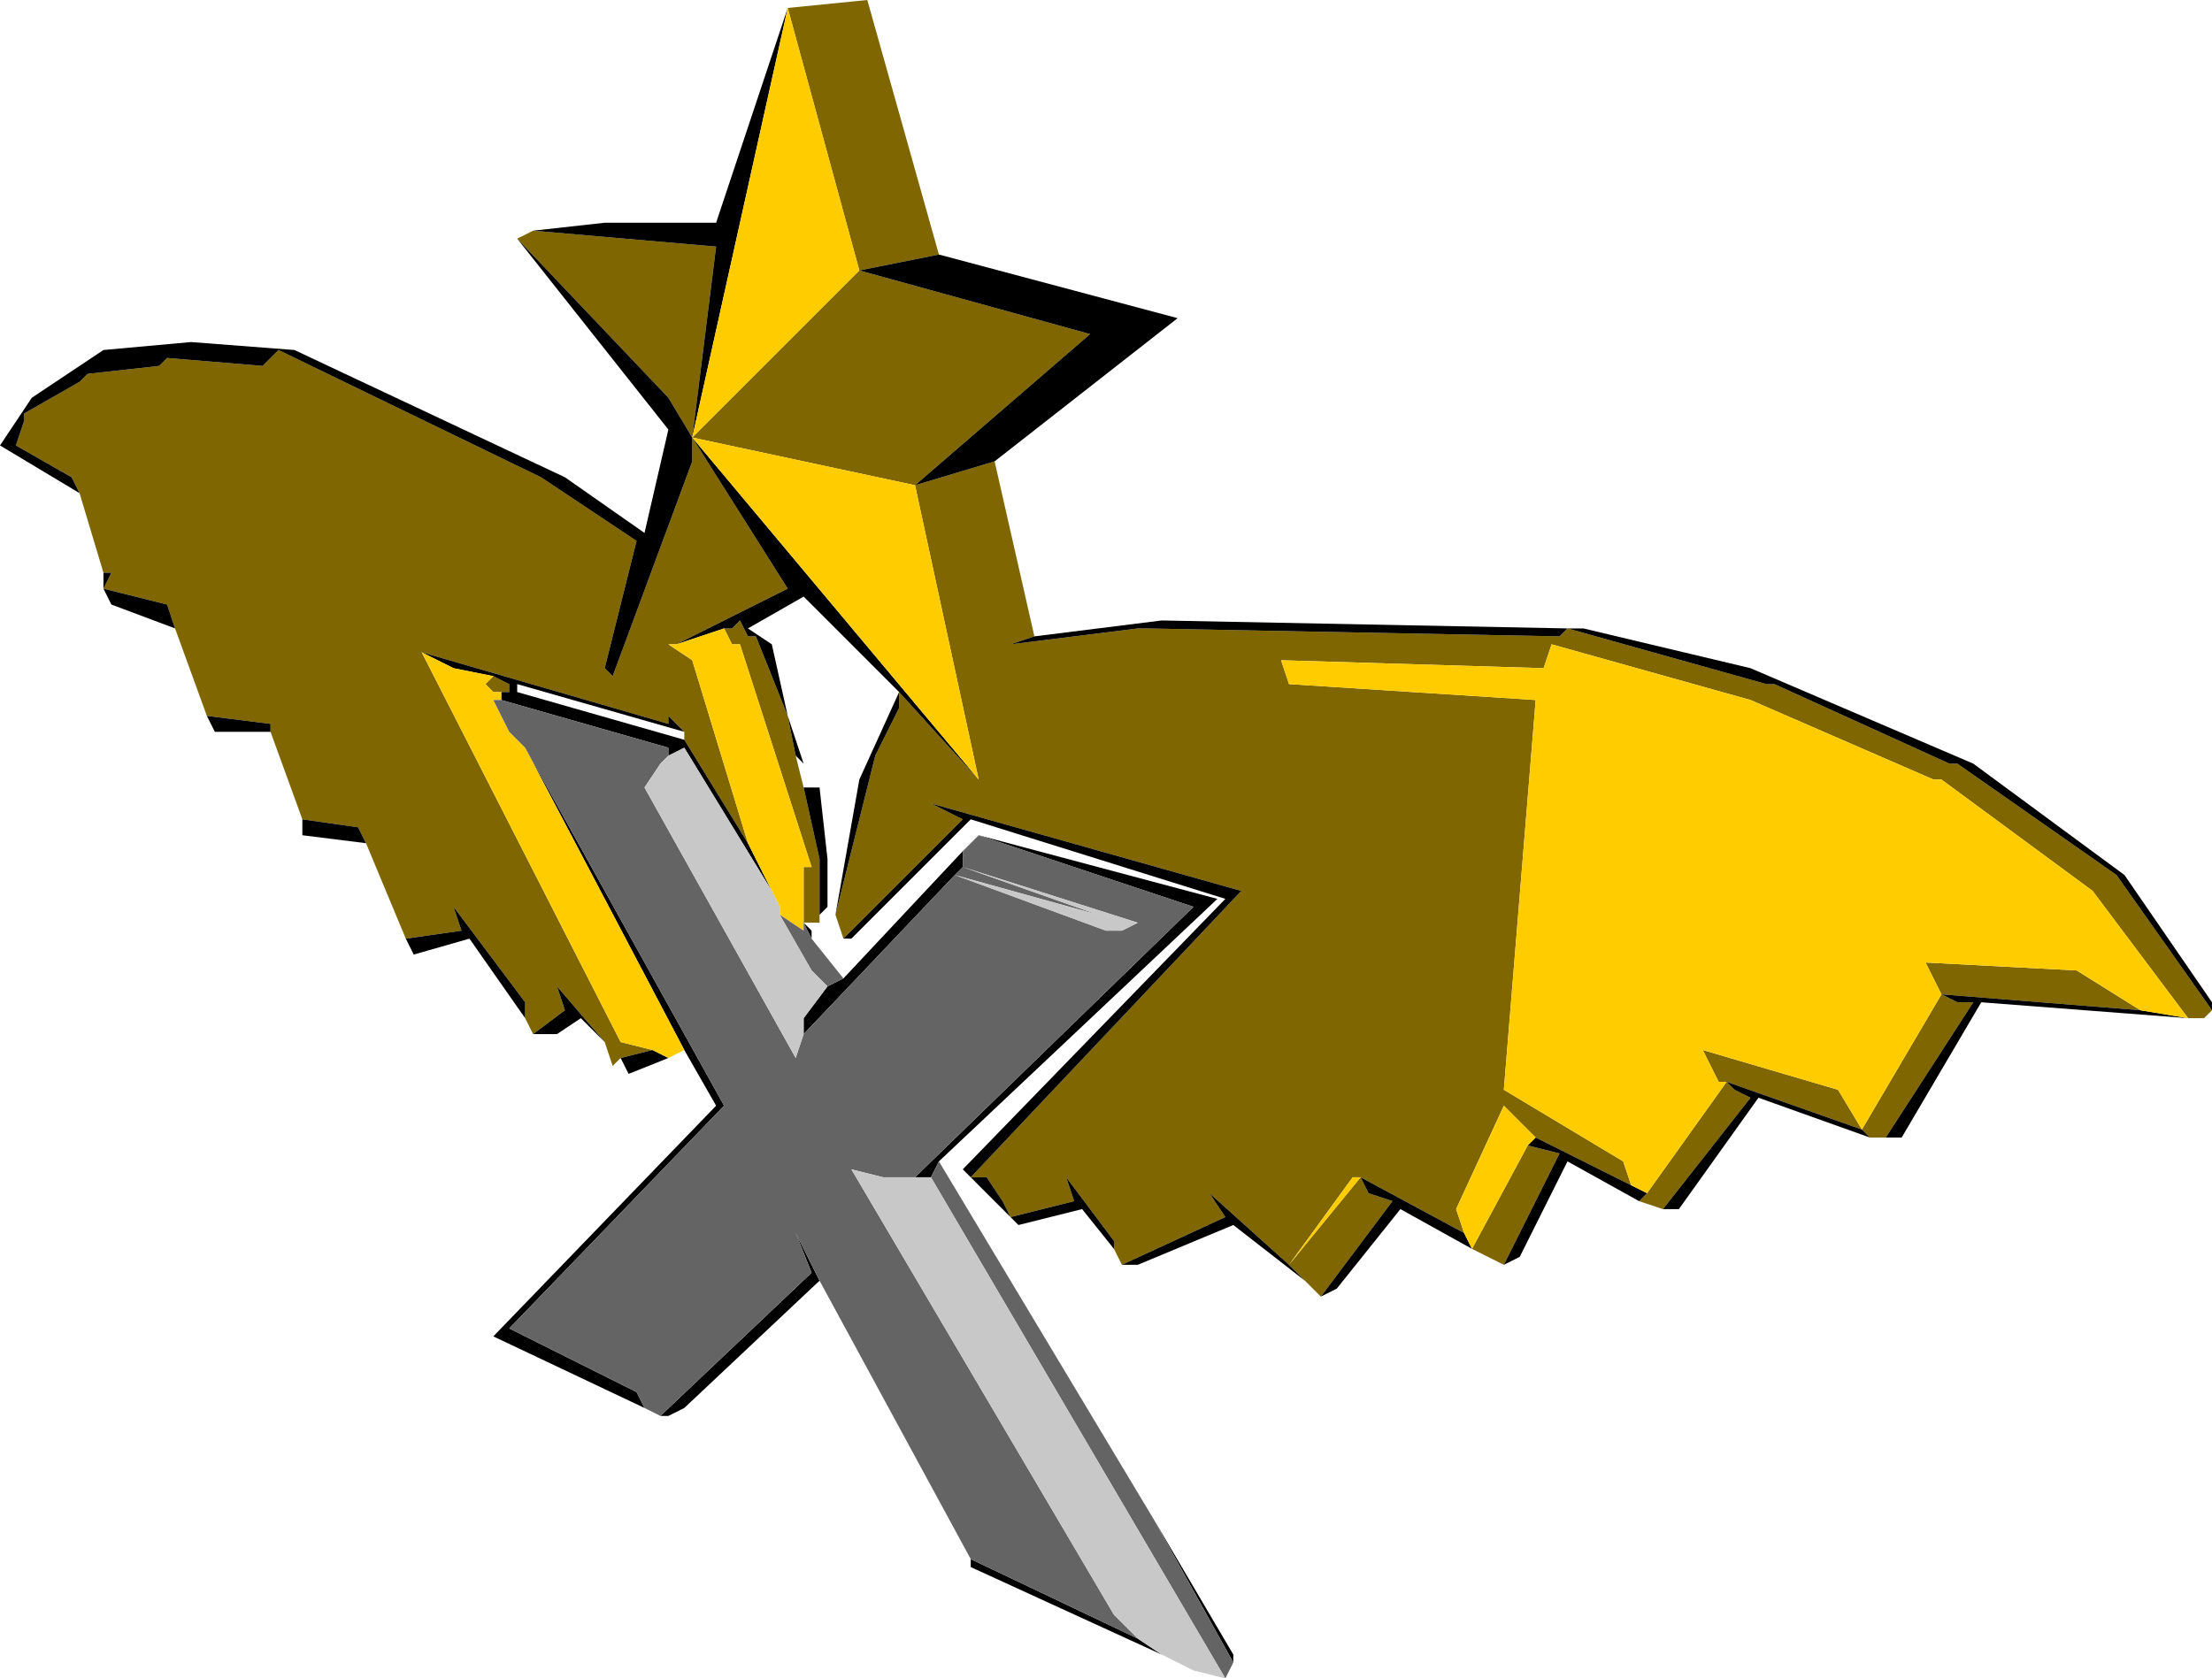 <?xml version="1.0" encoding="UTF-8" standalone="no"?>
<svg xmlns:ffdec="https://www.free-decompiler.com/flash" xmlns:xlink="http://www.w3.org/1999/xlink" ffdec:objectType="shape" height="10.55px" width="13.9px" xmlns="http://www.w3.org/2000/svg">
  <g transform="matrix(1.0, 0.0, 0.0, 1.0, -4.7, -0.95)">
    <path d="M10.6 2.55 L10.1 2.65 9.65 1.0 10.15 0.95 10.6 2.55 M10.1 2.65 L11.55 3.05 10.45 4.0 10.95 3.85 11.2 4.95 11.05 5.0 11.85 4.9 11.9 4.9 14.5 4.95 14.55 4.9 15.8 5.25 15.85 5.25 16.95 5.75 17.0 5.75 18.0 6.45 18.6 7.3 18.55 7.35 18.45 7.35 17.85 6.55 16.9 5.85 16.85 5.85 15.7 5.35 14.45 5.0 14.4 5.15 12.75 5.1 12.8 5.25 14.35 5.35 14.15 7.8 14.9 8.25 14.95 8.4 14.35 8.1 14.15 7.9 13.85 8.55 13.9 8.7 13.25 8.35 13.3 8.45 13.45 8.5 13.0 9.1 12.9 9.0 12.8 8.9 12.3 8.45 12.4 8.6 11.75 8.9 11.7 8.8 11.7 8.75 11.4 8.35 11.45 8.5 11.05 8.6 11.0 8.5 10.9 8.35 10.8 8.35 12.5 6.55 10.55 6.0 10.75 6.1 10.0 6.85 9.95 6.7 10.2 5.7 10.35 5.4 10.35 5.3 10.85 5.85 10.45 4.0 9.05 3.7 8.9 3.45 7.95 2.45 8.05 2.4 9.2 2.5 9.05 3.7 10.1 2.65 M16.55 8.1 L16.45 8.1 16.4 8.05 15.55 7.75 15.6 7.8 15.7 7.85 15.15 8.55 15.0 8.5 15.05 8.45 15.55 7.75 15.5 7.75 15.4 7.55 16.25 7.8 16.4 8.05 16.9 7.2 16.8 7.0 17.75 7.05 18.15 7.3 16.9 7.2 17.0 7.25 17.1 7.25 16.55 8.1 M14.15 8.9 L13.95 8.8 14.3 8.15 14.5 8.2 14.15 8.9 M9.7 5.7 L9.75 5.9 9.85 6.35 9.85 6.7 9.85 6.75 9.75 6.75 9.75 6.4 9.8 6.4 9.35 5.0 9.3 5.0 9.25 4.9 9.3 4.9 9.35 4.85 9.4 4.95 9.45 4.95 9.65 5.45 9.7 5.7 M8.6 7.6 L8.55 7.65 8.5 7.5 8.2 7.15 8.25 7.3 8.05 7.45 8.0 7.35 8.0 7.25 7.55 6.65 7.6 6.8 7.25 6.85 7.0 6.25 6.95 6.15 6.6 6.1 6.4 5.55 6.4 5.5 6.0 5.45 5.8 4.9 5.75 4.75 5.35 4.65 5.4 4.55 5.35 4.55 5.2 4.05 5.15 3.95 4.8 3.75 4.85 3.6 4.85 3.55 5.2 3.35 5.25 3.3 5.7 3.25 5.75 3.2 6.35 3.25 6.45 3.15 8.1 3.95 8.7 4.35 8.5 5.15 8.55 5.2 9.05 3.85 9.05 3.7 9.65 4.65 8.95 5.0 8.9 5.0 9.05 5.1 9.4 6.25 9.0 5.6 9.0 5.55 8.9 5.45 8.9 5.5 7.35 5.05 8.6 7.5 8.8 7.55 8.6 7.6 M13.25 8.35 L13.2 8.35 12.8 8.9 13.25 8.35 M7.8 5.2 L7.9 5.25 7.9 5.3 7.85 5.3 7.8 5.3 7.75 5.25 7.8 5.2" fill="#7f6600" fill-rule="evenodd" stroke="none"/>
    <path d="M10.1 2.65 L10.6 2.55 12.1 2.95 10.95 3.85 10.45 4.0 11.55 3.05 10.1 2.65 M11.2 4.95 L12.0 4.85 14.55 4.9 14.65 4.9 15.7 5.15 17.1 5.75 18.05 6.45 18.6 7.25 18.6 7.3 18.0 6.45 17.0 5.75 16.95 5.75 15.85 5.25 15.8 5.25 14.55 4.9 14.5 4.95 11.9 4.9 11.85 4.9 11.05 5.0 11.2 4.95 M18.45 7.35 L17.15 7.25 16.65 8.1 16.55 8.1 17.1 7.25 17.0 7.25 16.9 7.2 18.15 7.3 18.45 7.35 M16.45 8.1 L15.75 7.85 15.25 8.55 15.15 8.55 15.7 7.85 15.6 7.8 15.55 7.75 16.4 8.05 16.45 8.1 M15.0 8.5 L14.55 8.25 14.25 8.85 14.15 8.9 14.5 8.2 14.3 8.15 14.35 8.1 14.95 8.4 15.05 8.45 15.0 8.5 M13.95 8.8 L13.5 8.55 13.1 9.05 13.0 9.1 13.45 8.5 13.3 8.45 13.25 8.35 13.9 8.7 13.95 8.8 M12.9 9.0 L12.45 8.65 11.85 8.9 11.75 8.9 12.4 8.6 12.3 8.45 12.8 8.9 12.9 9.0 M11.7 8.8 L11.5 8.55 11.1 8.65 11.05 8.6 10.8 8.35 10.75 8.3 12.4 6.6 10.8 6.1 10.05 6.85 10.0 6.85 10.75 6.1 10.55 6.0 12.5 6.55 10.8 8.35 10.9 8.35 11.0 8.5 11.05 8.6 11.45 8.5 11.4 8.35 11.7 8.75 11.7 8.8 M9.95 6.7 L10.1 5.85 10.35 5.3 9.75 4.7 9.4 4.9 9.55 5.0 9.65 5.45 9.75 5.75 9.7 5.7 9.65 5.45 9.45 4.95 9.4 4.95 9.35 4.85 9.3 4.9 9.25 4.9 8.95 5.0 9.65 4.65 9.05 3.7 10.85 5.85 10.35 5.3 10.35 5.4 10.2 5.7 9.95 6.7 M9.75 5.9 L9.85 5.9 9.9 6.35 9.9 6.65 9.85 6.7 9.85 6.35 9.75 5.9 M9.75 6.75 L9.8 6.8 9.8 6.85 9.75 6.75 M10.0 7.1 L10.75 6.3 10.75 6.4 10.7 6.45 9.75 7.45 9.75 7.35 9.9 7.15 10.0 7.1 M10.85 6.2 L12.35 6.6 10.6 8.25 10.55 8.35 10.45 8.35 12.2 6.65 10.85 6.2 M11.95 10.5 L12.45 11.35 12.45 11.4 11.95 10.5 M12.0 11.35 L10.8 10.8 10.8 10.75 11.85 11.25 12.0 11.35 M9.85 9.0 L9.0 9.8 8.9 9.85 8.85 9.85 9.8 8.95 9.7 8.7 9.85 9.0 M8.75 9.8 L7.8 9.35 9.2 7.9 9.0 7.55 8.0 5.65 9.25 7.9 7.9 9.3 8.7 9.7 8.75 9.8 M8.9 7.6 L8.65 7.7 8.6 7.6 8.8 7.55 8.9 7.6 M8.5 7.5 L8.35 7.35 8.2 7.45 8.05 7.45 8.25 7.3 8.2 7.15 8.5 7.5 M8.0 7.35 L7.65 6.85 7.3 6.95 7.25 6.85 7.6 6.8 7.55 6.65 8.0 7.25 8.0 7.35 M7.0 6.25 L6.6 6.2 6.6 6.1 6.95 6.15 7.0 6.25 M6.4 5.55 L6.05 5.55 6.0 5.45 6.4 5.5 6.4 5.55 M5.8 4.9 L5.4 4.75 5.35 4.65 5.35 4.55 5.4 4.55 5.35 4.65 5.75 4.75 5.8 4.9 M5.2 4.05 L4.7 3.75 4.9 3.45 5.35 3.15 5.9 3.1 6.55 3.15 8.25 3.95 8.75 4.3 8.9 3.65 7.95 2.45 8.9 3.45 9.05 3.7 9.2 2.5 8.05 2.4 8.5 2.35 9.2 2.35 9.65 1.0 9.05 3.7 9.05 3.85 8.55 5.2 8.5 5.15 8.7 4.35 8.1 3.95 6.45 3.15 6.35 3.25 5.75 3.2 5.7 3.25 5.25 3.3 5.2 3.35 4.85 3.55 4.85 3.6 4.8 3.75 5.15 3.95 5.2 4.05 M9.4 6.25 L9.55 6.55 9.0 5.65 8.9 5.7 8.9 5.65 7.85 5.35 7.85 5.3 7.9 5.3 7.9 5.25 7.8 5.2 7.55 5.15 7.35 5.05 8.9 5.5 8.9 5.45 9.0 5.55 7.95 5.25 7.95 5.3 9.0 5.6 9.4 6.25" fill="#000000" fill-rule="evenodd" stroke="none"/>
    <path d="M9.65 1.0 L10.1 2.65 9.05 3.7 9.65 1.0 M9.0 7.55 L8.9 7.6 8.8 7.55 8.6 7.5 7.35 5.05 7.55 5.15 7.8 5.2 7.75 5.25 7.8 5.3 7.85 5.3 7.85 5.35 7.8 5.35 7.9 5.55 8.0 5.65 9.0 7.55 M14.95 8.4 L14.9 8.25 14.15 7.8 14.35 5.35 12.8 5.25 12.75 5.1 14.4 5.15 14.45 5.0 15.7 5.35 16.85 5.85 16.9 5.85 17.85 6.55 18.45 7.35 18.15 7.3 17.75 7.05 16.8 7.0 16.9 7.2 16.4 8.05 16.25 7.8 15.4 7.55 15.5 7.75 15.55 7.75 15.05 8.45 14.95 8.4 M10.85 5.85 L9.05 3.7 10.45 4.0 10.85 5.85 M8.95 5.0 L9.25 4.9 9.3 5.0 9.35 5.0 9.8 6.4 9.75 6.4 9.75 6.75 9.75 6.8 9.6 6.7 9.6 6.65 9.55 6.55 9.4 6.25 9.05 5.1 8.9 5.0 8.95 5.0 M14.3 8.15 L13.95 8.8 13.9 8.7 13.85 8.55 14.15 7.9 14.35 8.1 14.3 8.15 M13.25 8.35 L12.8 8.9 13.2 8.35 13.25 8.35" fill="#ffcc00" fill-rule="evenodd" stroke="none"/>
    <path d="M9.8 6.85 L10.0 7.1 9.9 7.15 9.8 7.05 9.6 6.7 9.75 6.8 9.75 6.75 9.8 6.85 M10.75 6.3 L10.85 6.2 12.2 6.65 10.45 8.35 10.25 8.35 10.05 8.3 11.7 11.1 11.85 11.25 10.8 10.75 9.85 9.0 9.7 8.7 9.8 8.95 8.85 9.85 8.75 9.8 8.7 9.7 7.9 9.3 9.25 7.9 8.0 5.65 7.9 5.55 7.8 5.35 7.85 5.35 8.9 5.65 8.9 5.7 8.85 5.75 8.75 5.9 9.7 7.6 9.75 7.45 10.7 6.45 10.75 6.4 10.75 6.3 M10.6 8.25 L11.95 10.5 12.45 11.4 12.4 11.5 10.55 8.35 10.6 8.25 M11.75 6.8 L11.85 6.75 10.75 6.4 11.6 6.7 10.7 6.45 11.65 6.8 11.75 6.8" fill="#646464" fill-rule="evenodd" stroke="none"/>
    <path d="M12.4 11.5 L12.2 11.45 12.0 11.35 11.85 11.25 11.7 11.1 10.05 8.3 10.25 8.35 10.45 8.35 10.55 8.35 12.4 11.5 M11.75 6.8 L11.65 6.8 10.7 6.45 11.6 6.7 10.75 6.4 11.85 6.75 11.75 6.8 M9.55 6.55 L9.6 6.65 9.6 6.7 9.8 7.05 9.9 7.15 9.75 7.35 9.75 7.45 9.7 7.6 8.75 5.9 8.85 5.75 8.9 5.7 9.0 5.65 9.55 6.55" fill="#c8c8c8" fill-rule="evenodd" stroke="none"/>
  </g>
</svg>
